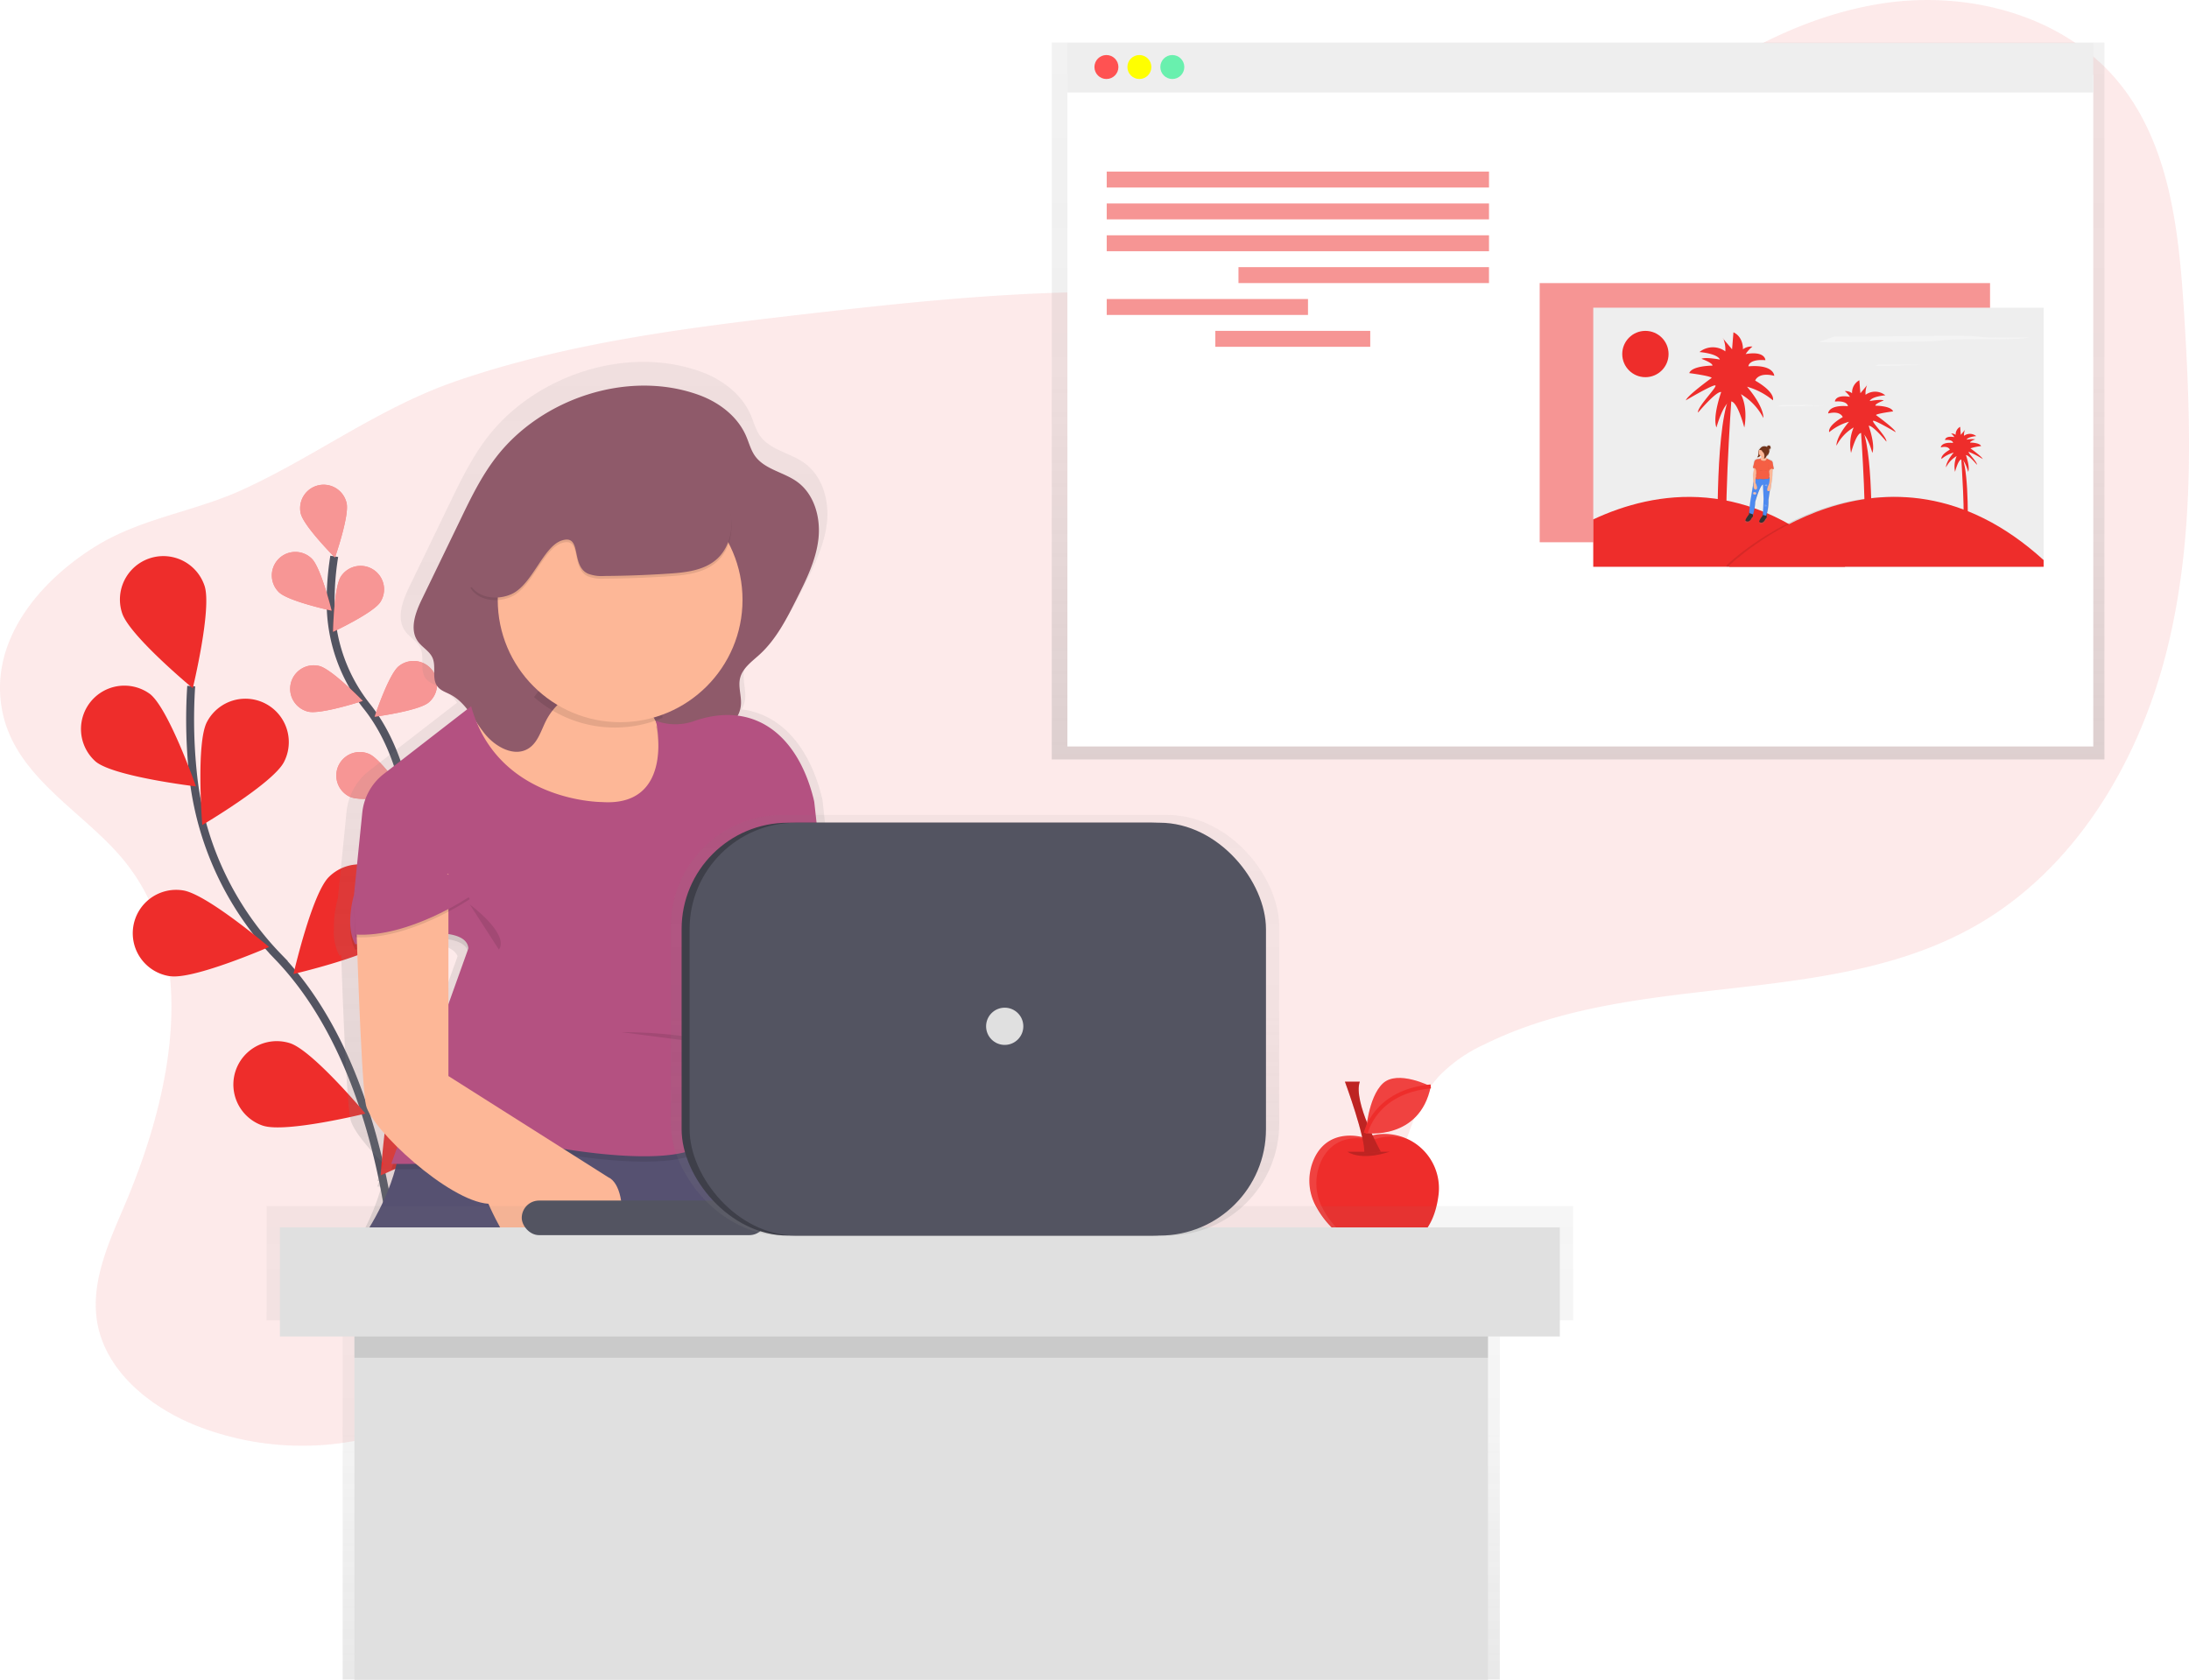 <svg xmlns="http://www.w3.org/2000/svg" xmlns:xlink="http://www.w3.org/1999/xlink" width="552.275" height="423.854" viewBox="0 0 552.275 423.854">
  <defs>
    <linearGradient id="linear-gradient" x1="0.5" y1="1" x2="0.5" gradientUnits="objectBoundingBox">
      <stop offset="0" stop-color="gray" stop-opacity="0.251"/>
      <stop offset="0.54" stop-color="gray" stop-opacity="0.122"/>
      <stop offset="1" stop-color="gray" stop-opacity="0.102"/>
    </linearGradient>
    <linearGradient id="linear-gradient-2" x1="0.503" y1="1" x2="0.503" y2="-0.002" xlink:href="#linear-gradient"/>
    <linearGradient id="linear-gradient-3" x1="0.927" y1="1" x2="0.927" y2="0" xlink:href="#linear-gradient"/>
  </defs>
  <g id="askleo-virtual-office" transform="translate(0.005 -0.008)">
    <path id="Path_10446" data-name="Path 10446" d="M106.793,264.867c18.751,23.843,11.466,58.668-.447,86.566-3.992,9.341-8.5,19.219-6.838,29.234,2.057,12.245,12.986,21.2,24.463,25.947a72.812,72.812,0,0,0,65.18-5.37c16.611-10.336,28.508-27.141,45.4-37,28.277-16.505,64.264-10.272,94.966,1.1,21.723,8.042,45.471,18.5,67.052,10.1,15.185-5.917,25.684-20.313,31.406-35.577,2.761-7.364,4.765-15.343,10.041-21.187a37.7,37.7,0,0,1,11.419-8.016c38.276-18.977,86.613-8.815,123.79-29.86,25.105-14.2,41.179-41.027,48.3-68.988s6.312-57.279,4.481-86.072c-1.283-20.466-3.587-42.31-16.663-58.105-13.833-16.705-37.571-22.922-59.026-19.745s-40.906,14.5-58.016,27.824c-21.381,16.663-41.216,37.408-67.468,44.182-17.883,4.6-36.687,2.1-55.128,1.21-30.828-1.457-61.666,1.783-92.326,5.323-29.35,3.393-58.91,7.127-86.871,16.674-19.782,6.733-35.635,19-54.318,27.546-12.176,5.586-25.458,7.127-36.992,14.244C85,193.654,71.973,208.9,75.613,226.733,79.074,243.706,96.842,252.211,106.793,264.867Z" transform="translate(-75 -47.08)" fill="#ee2d2b" opacity="0.1"/>
    <path id="Path_10447" data-name="Path 10447" d="M218.048,525.119s-1.736-51.42-29.555-80.475a77.943,77.943,0,0,1-21.376-44.435,131.1,131.1,0,0,1-.652-23.969" transform="translate(-118.23 -203.104)" fill="none" stroke="#535461" stroke-miterlimit="10" stroke-width="2"/>
    <path id="Path_10448" data-name="Path 10448" d="M133.076,328.275c1.9,5.744,17.82,18.935,17.82,18.935s4.876-20.1,2.972-25.836a10.953,10.953,0,0,0-20.792,6.9Z" transform="translate(-102.266 -173.537)" fill="#ee2d2b"/>
    <path id="Path_10449" data-name="Path 10449" d="M117.61,395.236c4.734,3.787,25.247,6.217,25.247,6.217s-6.838-19.519-11.572-23.3a10.951,10.951,0,0,0-13.676,17.084Z" transform="translate(-93.418 -203.002)" fill="#ee2d2b"/>
    <path id="Path_10450" data-name="Path 10450" d="M148.221,495.782c5.986.884,24.937-7.364,24.937-7.364s-15.748-13.4-21.734-14.286a10.953,10.953,0,1,0-3.2,21.67Z" transform="translate(-105.277 -249.45)" fill="#ee2d2b"/>
    <path id="Path_10451" data-name="Path 10451" d="M194.358,567.887c5.749,1.883,25.826-3.061,25.826-3.061s-13.26-15.869-19.009-17.752a10.954,10.954,0,0,0-6.838,20.813Z" transform="translate(-127.997 -283.822)" fill="#ee2d2b"/>
    <path id="Path_10452" data-name="Path 10452" d="M192.182,398.293c-2.793,5.365-20.6,15.874-20.6,15.874s-1.62-20.613,1.173-25.983a10.951,10.951,0,1,1,19.43,10.109Z" transform="translate(-120.561 -205.97)" fill="#ee2d2b"/>
    <path id="Path_10453" data-name="Path 10453" d="M240.186,480.44c-4.271,4.287-24.406,8.979-24.406,8.979s4.623-20.156,8.889-24.442a10.951,10.951,0,0,1,15.516,15.459Z" transform="translate(-141.735 -243.639)" fill="#ee2d2b"/>
    <path id="Path_10454" data-name="Path 10454" d="M280.168,570.451c-3.482,4.944-22.538,12.976-22.538,12.976s1.147-20.645,4.634-25.594a10.951,10.951,0,1,1,17.883,12.623Z" transform="translate(-161.572 -286.843)" fill="#ee2d2b"/>
    <path id="Path_10455" data-name="Path 10455" d="M717,592.052s-8.353-2.83-12.371,4.529A13.423,13.423,0,0,0,704.8,609.5c2.63,4.771,8.079,10.967,18.409,10.414,8.742-.468,11.624-7.138,12.424-13.344a13.707,13.707,0,0,0-18.2-14.675Z" transform="translate(-372.712 -304.952)" fill="#ee2d2b"/>
    <path id="Path_10456" data-name="Path 10456" d="M706.581,609.959a13.423,13.423,0,0,1-.179-12.923c4.018-7.364,12.371-4.529,12.371-4.529l.426-.153a13.586,13.586,0,0,1,9.815.221,13.591,13.591,0,0,0-11.572-1.1l-.426.153s-8.353-2.83-12.371,4.529a13.423,13.423,0,0,0,.179,12.923,19.97,19.97,0,0,0,9.468,8.942A20.7,20.7,0,0,1,706.581,609.959Z" transform="translate(-372.722 -304.744)" fill="#fff" opacity="0.1"/>
    <path id="Path_10457" data-name="Path 10457" d="M721.36,599.64s3.1,2.435,10.614,0" transform="translate(-381.389 -309)" opacity="0.2"/>
    <path id="Path_10458" data-name="Path 10458" d="M720.1,566s5.307,14.375,4.865,18.136l4.208-.442s-7.08-12.624-5.307-17.694Z" transform="translate(-380.792 -293.054)" fill="#ee2d2b"/>
    <path id="Path_10459" data-name="Path 10459" d="M720.1,566s5.307,14.375,4.865,18.136l4.208-.442s-7.08-12.624-5.307-17.694Z" transform="translate(-380.792 -293.054)" opacity="0.2"/>
    <path id="Path_10460" data-name="Path 10460" d="M746.5,566.353s-8.353-4.271-12.1-.742-4.313,12.55-4.313,12.55S743.718,580.033,746.5,566.353Z" transform="translate(-385.527 -292.207)" fill="#ee2d2b"/>
    <path id="Path_10461" data-name="Path 10461" d="M746.5,566.353s-8.353-4.271-12.1-.742-4.313,12.55-4.313,12.55S743.718,580.033,746.5,566.353Z" transform="translate(-385.527 -292.207)" fill="#fff" opacity="0.1"/>
    <path id="Path_10462" data-name="Path 10462" d="M730.1,580.088s2.193-10.472,16.405-11.808" transform="translate(-385.532 -294.134)" fill="none" stroke="#ee2d2b" stroke-miterlimit="10" stroke-width="1"/>
    <path id="Path_10463" data-name="Path 10463" d="M254.652,396.889s1.7-27.8-11.8-44.887a42.2,42.2,0,0,1-9.242-25.047A71.008,71.008,0,0,1,234.5,314" transform="translate(-150.178 -173.601)" fill="none" stroke="#535461" stroke-miterlimit="10" stroke-width="2"/>
    <path id="Path_10464" data-name="Path 10464" d="M219.116,286.892c.731,3.193,8.631,11.125,8.631,11.125s3.682-10.583,2.93-13.77a5.933,5.933,0,0,0-11.572,2.63Z" transform="translate(-143.241 -157.308)" fill="#ee2d2b"/>
    <path id="Path_10465" data-name="Path 10465" d="M207.18,322.049c2.351,2.283,13.292,4.65,13.292,4.65s-2.677-10.872-5.028-13.15a5.929,5.929,0,0,0-8.263,8.505Z" transform="translate(-136.806 -172.593)" fill="#ee2d2b"/>
    <path id="Path_10466" data-name="Path 10466" d="M218.685,377.957c3.156.784,13.818-2.7,13.818-2.7s-7.8-8.032-10.977-8.815a5.929,5.929,0,0,0-2.84,11.514Z" transform="translate(-140.974 -198.378)" fill="#ee2d2b"/>
    <path id="Path_10467" data-name="Path 10467" d="M239.859,419.209c3,1.31,14.075-.326,14.075-.326s-6.312-9.236-9.331-10.52a5.927,5.927,0,1,0-4.734,10.868Z" transform="translate(-151.465 -218.096)" fill="#ee2d2b"/>
    <path id="Path_10468" data-name="Path 10468" d="M246.669,327.7c-1.778,2.751-11.919,7.5-11.919,7.5s.184-11.193,1.967-13.944a5.929,5.929,0,1,1,9.952,6.449Z" transform="translate(-150.727 -175.756)" fill="#ee2d2b"/>
    <path id="Path_10469" data-name="Path 10469" d="M268.288,374.681c-2.519,2.1-13.618,3.587-13.618,3.587s3.524-10.625,6.049-12.718a5.93,5.93,0,1,1,7.569,9.131Z" transform="translate(-160.169 -197.39)" fill="#ee2d2b"/>
    <path id="Path_10470" data-name="Path 10470" d="M285.083,425.25c-2.13,2.488-12.813,5.838-12.813,5.838s1.678-11.046,3.813-13.555a5.931,5.931,0,1,1,9,7.721Z" transform="translate(-168.512 -221.697)" fill="#ee2d2b"/>
    <path id="Path_10471" data-name="Path 10471" d="M219.116,286.892c.731,3.193,8.631,11.125,8.631,11.125s3.682-10.583,2.93-13.77a5.933,5.933,0,0,0-11.572,2.63Z" transform="translate(-143.241 -157.308)" fill="#fff" opacity="0.5"/>
    <path id="Path_10472" data-name="Path 10472" d="M207.18,322.049c2.351,2.283,13.292,4.65,13.292,4.65s-2.677-10.872-5.028-13.15a5.929,5.929,0,0,0-8.263,8.505Z" transform="translate(-136.806 -172.593)" fill="#fff" opacity="0.5"/>
    <path id="Path_10473" data-name="Path 10473" d="M218.685,377.957c3.156.784,13.818-2.7,13.818-2.7s-7.8-8.032-10.977-8.815a5.929,5.929,0,0,0-2.84,11.514Z" transform="translate(-140.974 -198.378)" fill="#fff" opacity="0.5"/>
    <path id="Path_10474" data-name="Path 10474" d="M239.859,419.209c3,1.31,14.075-.326,14.075-.326s-6.312-9.236-9.331-10.52a5.927,5.927,0,1,0-4.734,10.868Z" transform="translate(-151.465 -218.096)" fill="#fff" opacity="0.5"/>
    <path id="Path_10475" data-name="Path 10475" d="M246.669,327.7c-1.778,2.751-11.919,7.5-11.919,7.5s.184-11.193,1.967-13.944a5.929,5.929,0,1,1,9.952,6.449Z" transform="translate(-150.727 -175.756)" fill="#fff" opacity="0.5"/>
    <path id="Path_10476" data-name="Path 10476" d="M268.288,374.681c-2.519,2.1-13.618,3.587-13.618,3.587s3.524-10.625,6.049-12.718a5.93,5.93,0,1,1,7.569,9.131Z" transform="translate(-160.169 -197.39)" fill="#fff" opacity="0.5"/>
    <path id="Path_10477" data-name="Path 10477" d="M285.083,425.25c-2.13,2.488-12.813,5.838-12.813,5.838s1.678-11.046,3.813-13.555a5.931,5.931,0,1,1,9,7.721Z" transform="translate(-168.512 -221.697)" fill="#fff" opacity="0.5"/>
    <path id="Path_10478" data-name="Path 10478" d="M504.5,20.39V201.307H770.079V20.39Z" transform="translate(-239.145 -9.661)" fill="url(#linear-gradient)"/>
    <rect id="Rectangle_950" data-name="Rectangle 950" width="258.825" height="169.435" transform="translate(269.295 18.934)" fill="#fff"/>
    <rect id="Rectangle_951" data-name="Rectangle 951" width="258.825" height="12.466" transform="translate(269.295 10.876)" fill="#eee"/>
    <circle id="Ellipse_252" data-name="Ellipse 252" cx="3.024" cy="3.024" r="3.024" transform="translate(276.117 13.895)" fill="#ff5252"/>
    <circle id="Ellipse_253" data-name="Ellipse 253" cx="3.024" cy="3.024" r="3.024" transform="translate(284.433 13.895)" fill="#ff0"/>
    <circle id="Ellipse_254" data-name="Ellipse 254" cx="3.024" cy="3.024" r="3.024" transform="translate(292.743 13.895)" fill="#69f0ae"/>
    <rect id="Rectangle_952" data-name="Rectangle 952" width="96.449" height="4.019" transform="translate(279.215 43.308)" fill="#ee2d2b" opacity="0.5"/>
    <rect id="Rectangle_953" data-name="Rectangle 953" width="96.449" height="4.019" transform="translate(279.215 51.345)" fill="#ee2d2b" opacity="0.5"/>
    <rect id="Rectangle_954" data-name="Rectangle 954" width="96.449" height="4.019" transform="translate(279.215 59.382)" fill="#ee2d2b" opacity="0.5"/>
    <rect id="Rectangle_955" data-name="Rectangle 955" width="63.202" height="4.019" transform="translate(312.457 67.419)" fill="#ee2d2b" opacity="0.5"/>
    <rect id="Rectangle_956" data-name="Rectangle 956" width="50.784" height="4.019" transform="translate(279.215 75.461)" fill="#ee2d2b" opacity="0.5"/>
    <rect id="Rectangle_957" data-name="Rectangle 957" width="39.091" height="4.019" transform="translate(306.613 83.498)" fill="#ee2d2b" opacity="0.5"/>
    <rect id="Rectangle_958" data-name="Rectangle 958" width="113.623" height="65.395" transform="translate(388.451 71.443)" fill="#ee2d2b" opacity="0.5"/>
    <rect id="Rectangle_959" data-name="Rectangle 959" width="113.623" height="65.395" transform="translate(401.969 77.649)" fill="#eee"/>
    <path id="Path_10479" data-name="Path 10479" d="M902.8,303.106H839.23V291.145C854.762,283.887,878.658,279.811,902.8,303.106Z" transform="translate(-437.261 -160.077)" fill="#ee2d2b"/>
    <g id="Group_696" data-name="Group 696" transform="translate(435.579 125.391)" opacity="0.1">
      <path id="Path_10480" data-name="Path 10480" d="M982.411,301.411V303.1H903.13v-.363S942.142,264.776,982.411,301.411Z" transform="translate(-903.13 -285.467)"/>
    </g>
    <path id="Path_10481" data-name="Path 10481" d="M983.8,301.411V303.1H904.52v-.363S943.532,264.776,983.8,301.411Z" transform="translate(-468.21 -160.076)" fill="#ee2d2b"/>
    <circle id="Ellipse_255" data-name="Ellipse 255" cx="5.844" cy="5.844" r="5.844" transform="translate(409.28 83.498)" fill="#ee2d2b"/>
    <path id="Path_10482" data-name="Path 10482" d="M953.418,208.353c-.668,0-1.415,0-1.92.042a2.335,2.335,0,0,0-.668.137l-3.44,1.236c2.777.068,5.675.047,8.516,0l15.958-.121c1.625,0,3.34-.026,4.7-.126.91-.063,1.578-.163,2.414-.237,3.019-.268,7.427-.216,11.361-.205s8.684-.089,10.067-.484h-8.442c-.91,0-1.867,0-2.672-.047-.942-.053-1.515-.158-2.341-.231-1.368-.116-3.251-.132-5.007-.137C972.327,208.175,962.822,208.406,953.418,208.353Z" transform="translate(-488.531 -123.44)" fill="#f4f4f4"/>
    <path id="Path_10483" data-name="Path 10483" d="M975.684,221.97h-.416a.527.527,0,0,0-.142.032l-.747.268h1.846l3.456-.026c.352,0,.721,0,1.015-.026l.526-.053c.652-.058,1.609-.047,2.462-.042a13.415,13.415,0,0,0,2.183-.105h-2.409c-.174,0-.326-.037-.526-.047-.295,0-.7-.026-1.083-.032C979.777,221.928,977.72,221.97,975.684,221.97Z" transform="translate(-501.325 -129.961)" fill="#f4f4f4"/>
    <path id="Path_10484" data-name="Path 10484" d="M929.144,241.411h-.416a.527.527,0,0,0-.142.032l-.747.268h1.846l3.456-.026c.352,0,.721,0,1.015-.026l.526-.053c.652-.058,1.609-.047,2.462-.042a13.413,13.413,0,0,0,2.183-.105h-2.409c-.174,0-.326-.037-.526-.047-.295,0-.7-.026-1.084-.032C933.242,241.374,931.18,241.422,929.144,241.411Z" transform="translate(-479.264 -139.178)" fill="#f4f4f4"/>
    <path id="Path_10485" data-name="Path 10485" d="M901.644,277.437H898.92s-.857-30.044,2.746-39.317h.689S899.93,272.119,901.644,277.437Z" transform="translate(-465.513 -137.633)" fill="#ee2d2b"/>
    <path id="Path_10486" data-name="Path 10486" d="M892.551,221.59s-2.23,6.18-1.2,8.942c0,0,1.546-5.665,3.351-6.522s3.682,6.522,3.682,6.522,1.052-4.634-.857-8.416a14.928,14.928,0,0,1,5.665,6.007s.342-2.577-4.118-7.89a17.761,17.761,0,0,1,6.522,3.435s.857-1.888-4.466-4.981c0,0,.689-2.23,4.807-1.2,0,0,0-2.919-6.522-2.4,0,0,0-1.888,4.292-1.546,0,0,0-2.4-4.981-1.546a8.017,8.017,0,0,1,1.715-1.888,3.451,3.451,0,0,0-2.4.689s.174-3.093-2.4-4.292l-.342,4.292s-2.888-3.4-2.23-2.746a7.53,7.53,0,0,1,.526,3.261,5.347,5.347,0,0,0-6.522.174s4.466.342,5.149,1.888c0,0-3.776-.689-4.634-.174,0,0,2.919,1.052,2.746,1.715,0,0-5.149,0-5.838,1.888,0,0,5.323.689,5.665,1.2,0,0-6.18,4.466-6.522,5.665,0,0,6.354-3.777,7.364-3.777s-4.634,5.5-4.292,6.869C886.717,226.75,891.351,221.243,892.551,221.59Z" transform="translate(-458.308 -122.644)" fill="#ee2d2b"/>
    <path id="Path_10487" data-name="Path 10487" d="M968.136,283.669h2.1s.657-22.954-2.1-30.039h-.526S969.446,279.6,968.136,283.669Z" transform="translate(-498.116 -144.985)" fill="#ee2d2b"/>
    <path id="Path_10488" data-name="Path 10488" d="M962.13,241.008s1.7,4.734.92,6.838c0,0-1.178-4.329-2.556-4.986s-2.819,4.986-2.819,4.986a10.932,10.932,0,0,1,.657-6.428A11.4,11.4,0,0,0,954,246.011s-.263-1.967,3.156-6.033a13.294,13.294,0,0,0-4.986,2.63s-.657-1.441,3.408-3.8c0,0-.526-1.7-3.682-.92,0,0,0-2.23,4.986-1.836,0,0,0-1.441-3.277-1.178,0,0,0-1.836,3.8-1.178a5.784,5.784,0,0,0-1.31-1.441,2.63,2.63,0,0,1,1.836.526,3.548,3.548,0,0,1,1.836-3.277l.263,3.277s2.2-2.6,1.7-2.1a5.755,5.755,0,0,0-.395,2.493,4.092,4.092,0,0,1,4.986.132s-3.408.263-3.934,1.441c0,0,2.888-.526,3.54-.132,0,0-2.23.789-2.1,1.31,0,0,3.934,0,4.46,1.441,0,0-4.066.526-4.329.92,0,0,4.734,3.408,4.986,4.329,0,0-4.855-2.888-5.639-2.888s3.54,4.208,3.277,5.26C966.591,244.943,963.051,240.745,962.13,241.008Z" transform="translate(-490.669 -133.547)" fill="#ee2d2b"/>
    <path id="Path_10489" data-name="Path 10489" d="M1016.056,285.444h1.3s.405-14.2-1.3-18.6h-.326S1016.866,282.925,1016.056,285.444Z" transform="translate(-520.926 -151.246)" fill="#ee2d2b"/>
    <path id="Path_10490" data-name="Path 10490" d="M1012.288,259s1.052,2.924.568,4.208c0,0-.731-2.682-1.578-3.088s-1.746,3.088-1.746,3.088a6.785,6.785,0,0,1,.405-3.982,7.063,7.063,0,0,0-2.682,2.846s-.163-1.22,1.951-3.734a8.243,8.243,0,0,0-3.088,1.625s-.405-.894,2.1-2.356c0,0-.326-1.052-2.272-.568,0,0,0-1.383,3.088-1.136,0,0,0-.894-2.03-.731,0,0,0-1.136,2.356-.731a3.574,3.574,0,0,0-.81-.894,1.636,1.636,0,0,1,1.136.326,2.2,2.2,0,0,1,1.136-2.03l.163,2.03s1.368-1.61,1.052-1.3a3.561,3.561,0,0,0-.242,1.541,2.53,2.53,0,0,1,3.087.079s-2.1.163-2.435.894a6.076,6.076,0,0,1,2.193-.079s-1.383.489-1.3.81c0,0,2.435,0,2.761.894a12.348,12.348,0,0,0-2.682.568s2.924,2.1,3.088,2.682a22.9,22.9,0,0,0-3.493-1.788c-.489,0,2.193,2.6,2.03,3.251C1015.076,261.434,1012.882,258.836,1012.288,259Z" transform="translate(-516.29 -144.136)" fill="#ee2d2b"/>
    <path id="Path_10491" data-name="Path 10491" d="M919.338,266.22h0l-.273-1.462a.794.794,0,0,0-.247-.573l-1.268-.621h0a1.436,1.436,0,0,1-.226-.379v-.032a.763.763,0,0,0,.147-.3.51.51,0,0,0,0-.084h0a.468.468,0,0,0,.526-.379v-.032a.468.468,0,0,1-.426.352,1.294,1.294,0,0,0,.573-1.052v-.053a.468.468,0,0,0,.216-.316v-.032a.468.468,0,0,1-.226.295,1.289,1.289,0,0,0-.079-.352h.031a.468.468,0,0,0,.468-.468V260.7a.468.468,0,0,1-.468.437h-.058a.768.768,0,0,0,.526-.626s0,0,0-.032a.468.468,0,0,1-.095.253.471.471,0,0,0-.931-.137l-.084-.047a.468.468,0,0,1,.426-.342h-.032a.468.468,0,0,0-.452.316,1.294,1.294,0,0,0-1.631.468c-.1.074-.226.179-.221.268a.9.9,0,0,0-.111.137,1.8,1.8,0,0,0-.147.973,1.052,1.052,0,0,1-.337.894.447.447,0,0,0,.347,0,1.321,1.321,0,0,0,.305-.179.678.678,0,0,0,.216-.205h0a1.05,1.05,0,0,0,.195.1c.026.221.032.473-.063.552h0v-.042a1.188,1.188,0,0,1-.826.237,1.052,1.052,0,0,0-.852.526l-.394,1.688h0v.026h0v.026h0a.126.126,0,0,0,.095.095l.121.031a2.574,2.574,0,0,1-.005.81,7.216,7.216,0,0,0-.142,1.241c.031.21.084,1.294.105,1.809q-.066.26-.105.526l-.589,3.529s-.437,2.825-.416,3.682l-.079.494s-1.194,1.5-.841,1.709.889.305,1.4-.494a1.288,1.288,0,0,1,.326-.494.484.484,0,0,0,.163-.41l-.037-.347h.1a12.189,12.189,0,0,0,.526-3.282s1.089-3.882,1.92-4.492h0l.079-.037.179,3.756-.179,4.145-.037.247s-1.194,1.5-.842,1.709.889.305,1.4-.494a1.288,1.288,0,0,1,.326-.494.484.484,0,0,0,.163-.41l-.053-.526a10.739,10.739,0,0,0,.526-3.871l.363-2.477a2.614,2.614,0,0,0,.316-1.457,13.44,13.44,0,0,0,.352-2.967l.074-1.168h.221l.026-.032h0V266.3h0Zm-1.02,2.372a2.467,2.467,0,0,0-.11-.242h-.032v-.089a1,1,0,0,0,.042-.121.457.457,0,0,0,.068-.253,2.387,2.387,0,0,1,.053.7Zm-.11-1-.074-.784v-.063l.1.994Zm-3.466.105a.273.273,0,0,0-.063.21h0a.888.888,0,0,0,.031.237l-.116.489V267.7a2.073,2.073,0,0,0,.195-.316.526.526,0,0,1-.021.316Z" transform="translate(-471.73 -148.097)" fill="url(#linear-gradient-2)"/>
    <path id="Path_10492" data-name="Path 10492" d="M918.288,262.708a1.724,1.724,0,0,0-.142.936.994.994,0,0,1-.326.863.431.431,0,0,0,.331,0,1.274,1.274,0,0,0,.295-.174.652.652,0,0,0,.205-.2.778.778,0,0,0,.047-.4,4.209,4.209,0,0,1,.063-.71c0-.147.163-.526,0-.621S918.362,262.592,918.288,262.708Z" transform="translate(-474.514 -149.134)" fill="#72351c"/>
    <path id="Path_10493" data-name="Path 10493" d="M913.233,292.429l-.11.721s-1.152,1.446-.81,1.646.857.295,1.352-.473a1.241,1.241,0,0,1,.316-.473h0a.468.468,0,0,0,.158-.395l-.111-1.115Z" transform="translate(-471.874 -163.334)" fill="#333"/>
    <path id="Path_10494" data-name="Path 10494" d="M919.823,292.979l-.11.721s-1.152,1.446-.81,1.646.857.295,1.352-.473a1.241,1.241,0,0,1,.316-.473h0a.468.468,0,0,0,.158-.395l-.11-1.115Z" transform="translate(-474.998 -163.595)" fill="#333"/>
    <path id="Path_10495" data-name="Path 10495" d="M915.769,276.166a2.725,2.725,0,0,0-.742,1.752l-.568,3.4A30,30,0,0,0,914.07,285l.957.326a11.748,11.748,0,0,0,.526-3.156s1.152-4.1,1.957-4.387l.168,3.619-.179,4.082.821.163a11.137,11.137,0,0,0,.568-3.966l.426-2.919a4.323,4.323,0,0,0-.189-2.909Z" transform="translate(-472.737 -155.517)" fill="#4d8af0"/>
    <g id="Group_697" data-name="Group 697" transform="translate(442.227 120.322)" opacity="0.1">
      <path id="Path_10496" data-name="Path 10496" d="M918.221,279.563V279.5c-.8.289-1.957,4.387-1.957,4.387a11.509,11.509,0,0,1-.495,3.124l.105.037a11.743,11.743,0,0,0,.526-3.156S917.422,280.152,918.221,279.563Z" transform="translate(-915.77 -277.57)"/>
      <path id="Path_10497" data-name="Path 10497" d="M922.89,275.83h-.11a4.329,4.329,0,0,1,.184,2.9l-.426,2.919a11.015,11.015,0,0,1-.557,3.945h.105a11.135,11.135,0,0,0,.568-3.966l.426-2.919A4.324,4.324,0,0,0,922.89,275.83Z" transform="translate(-918.714 -275.83)"/>
    </g>
    <path id="Path_10498" data-name="Path 10498" d="M915.9,271.243a.121.121,0,0,0,.095.121,1.894,1.894,0,0,1,.726.347c.4.316-.426-.631-.426-.631l-.279.063Z" transform="translate(-473.604 -153.256)" fill="#f55f44"/>
    <path id="Path_10499" data-name="Path 10499" d="M915.9,271.243a.121.121,0,0,0,.095.121,1.894,1.894,0,0,1,.726.347c.4.316-.426-.631-.426-.631l-.279.063Z" transform="translate(-473.604 -153.256)" opacity="0.1"/>
    <path id="Path_10500" data-name="Path 10500" d="M923.42,272.424a2.54,2.54,0,0,1,1.141-.452.105.105,0,0,0,.105-.105h0a.91.91,0,0,0-1.247.558Z" transform="translate(-477.169 -153.59)" fill="#f55f44"/>
    <path id="Path_10501" data-name="Path 10501" d="M924.667,271.836a.91.91,0,0,0-1.247.558,2.151,2.151,0,0,1,1.194-.452" transform="translate(-477.169 -153.576)" opacity="0.1"/>
    <circle id="Ellipse_256" data-name="Ellipse 256" cx="1.247" cy="1.247" r="1.247" transform="translate(443.895 112.611)" fill="#72351c"/>
    <path id="Path_10502" data-name="Path 10502" d="M919.347,264.6s.179.731,0,.884-.526.426-.263.642,1.22.579,1.536.4.679-.126.594-.489-.779-.289-.794-2.1Z" transform="translate(-475.069 -149.872)" fill="#fdb797"/>
    <path id="Path_10503" data-name="Path 10503" d="M916.13,271a4.559,4.559,0,0,1-.074,1.183,6.948,6.948,0,0,0-.137,1.194c.037.263.116,2,.116,2s-.137,1.525.6,1.383-.116-1.736-.116-1.736l.037-2.1a1.942,1.942,0,0,0,.379-.931C916.972,271.526,916.13,271,916.13,271Z" transform="translate(-473.614 -153.218)" opacity="0.1"/>
    <path id="Path_10504" data-name="Path 10504" d="M916.1,271a4.557,4.557,0,0,1-.074,1.183,6.936,6.936,0,0,0-.137,1.194c.037.263.116,2,.116,2s-.137,1.525.6,1.383-.116-1.736-.116-1.736l.037-2.1a1.942,1.942,0,0,0,.379-.931C916.947,271.526,916.1,271,916.1,271Z" transform="translate(-473.6 -153.218)" fill="#fdb797"/>
    <path id="Path_10505" data-name="Path 10505" d="M924.05,271.19l-.1,1.625a12.969,12.969,0,0,1-.342,2.856s.074,1.578-.668,1.578.126-1.752.126-1.752a7.172,7.172,0,0,0,.195-2.346l-.195-1.951Z" transform="translate(-476.799 -153.308)" opacity="0.1"/>
    <path id="Path_10506" data-name="Path 10506" d="M924.07,271.19l-.1,1.625a12.965,12.965,0,0,1-.342,2.856s.074,1.578-.668,1.578.126-1.752.126-1.752a7.172,7.172,0,0,0,.195-2.346l-.195-1.951Z" transform="translate(-476.809 -153.308)" fill="#fdb797"/>
    <path id="Path_10507" data-name="Path 10507" d="M918.423,267.621s.6.279.931-.526l1.226.6a.763.763,0,0,1,.237.552l.263,1.41a.9.9,0,0,0-1.173.526l.074.794h0a.852.852,0,0,1-.037.594.131.131,0,0,0,0,.105.389.389,0,0,1-.352.526,7.425,7.425,0,0,0-.984.074c-.263.074-1.052-.153-1.32,0s-.82-.116-.82-.116l.153-.642s-.1-.316,0-.426a2.742,2.742,0,0,0-.063-1.373s-.452-.426-.715-.352l.379-1.625a.989.989,0,0,1,.821-.526,1.147,1.147,0,0,0,.794-.226S917.539,267.521,918.423,267.621Z" transform="translate(-473.576 -151.318)" opacity="0.1"/>
    <path id="Path_10508" data-name="Path 10508" d="M918.5,267.538c.163.042.6.095.868-.568l1.226.6a.763.763,0,0,1,.237.552l.263,1.41a.9.9,0,0,0-1.173.526l.074.794.047.158a.447.447,0,0,1-.063.4.142.142,0,0,0,0,.147.389.389,0,0,1-.352.526,7.428,7.428,0,0,0-.984.074c-.263.074-1.052-.153-1.32,0s-.82-.116-.82-.116l.153-.642s-.1-.316,0-.426a2.74,2.74,0,0,0-.063-1.373s-.452-.426-.715-.352l.379-1.625a.989.989,0,0,1,.82-.526,1.147,1.147,0,0,0,.794-.226s-.294.526.484.657Z" transform="translate(-473.595 -151.261)" opacity="0.1"/>
    <path id="Path_10509" data-name="Path 10509" d="M918.486,267.583c.163.042.6.095.868-.568l1.226.6a.763.763,0,0,1,.237.552l.263,1.41a.9.9,0,0,0-1.173.526l.074.794h0a.852.852,0,0,1-.037.594.131.131,0,0,0,0,.105.389.389,0,0,1-.352.526,7.43,7.43,0,0,0-.984.074c-.263.074-1.052-.153-1.32,0s-.82-.116-.82-.116l.153-.642s-.1-.316,0-.426a2.742,2.742,0,0,0-.063-1.373s-.452-.426-.715-.352l.379-1.625a.989.989,0,0,1,.821-.526,1.146,1.146,0,0,0,.794-.226s-.295.526.484.657Z" transform="translate(-473.576 -151.28)" fill="#f55f44"/>
    <path id="Path_10510" data-name="Path 10510" d="M920.8,264.05l-1.052.668a3.469,3.469,0,0,1,.063.347,1.053,1.053,0,0,0,.384.074,1.078,1.078,0,0,0,.694-.316A4.165,4.165,0,0,1,920.8,264.05Z" transform="translate(-475.429 -149.924)" opacity="0.1"/>
    <circle id="Ellipse_257" data-name="Ellipse 257" cx="1.031" cy="1.031" r="1.031" transform="translate(443.695 113.09)" fill="#fdb797"/>
    <circle id="Ellipse_258" data-name="Ellipse 258" cx="0.452" cy="0.452" r="0.452" transform="translate(445.799 112.422)" fill="#72351c"/>
    <path id="Path_10511" data-name="Path 10511" d="M923.172,262.2a.452.452,0,0,1-.452-.421v.032a.452.452,0,1,0,.9,0s0,0,0-.032A.452.452,0,0,1,923.172,262.2Z" transform="translate(-476.837 -148.848)" fill="#72351c"/>
    <path id="Path_10512" data-name="Path 10512" d="M922.751,262.994a.452.452,0,0,1-.368-.494v.032a.454.454,0,1,0,.894.163v-.032A.452.452,0,0,1,922.751,262.994Z" transform="translate(-476.674 -149.189)" fill="#72351c"/>
    <path id="Path_10513" data-name="Path 10513" d="M922.081,265.054a.452.452,0,0,1-.368-.494v.032a.454.454,0,1,0,.894.163v-.032A.452.452,0,0,1,922.081,265.054Z" transform="translate(-476.356 -150.166)" fill="#72351c"/>
    <path id="Path_10514" data-name="Path 10514" d="M923.172,261.751a.452.452,0,0,1-.452-.421v.032a.452.452,0,1,0,.9,0s0,0,0-.032A.452.452,0,0,1,923.172,261.751Z" transform="translate(-476.837 -148.635)" fill="#72351c"/>
    <path id="Path_10515" data-name="Path 10515" d="M922.328,261.257a.452.452,0,0,1,.426-.447h-.031a.452.452,0,0,0,0,.9h.032a.452.452,0,0,1-.426-.458Z" transform="translate(-476.624 -148.388)" fill="#72351c"/>
    <path id="Path_10516" data-name="Path 10516" d="M923.232,269.79a1.632,1.632,0,0,1,0,.679s-.063.594.037.694" transform="translate(-477.071 -152.645)" opacity="0.1"/>
    <path id="Path_10517" data-name="Path 10517" d="M917.412,270a1.63,1.63,0,0,1,0,.678s-.063.594.037.694" transform="translate(-474.312 -152.744)" opacity="0.1"/>
    <path id="Path_10518" data-name="Path 10518" d="M917.38,274.646a.452.452,0,0,0,.3,0,.631.631,0,0,1,.363,0" transform="translate(-474.306 -154.934)" opacity="0.1"/>
    <path id="Path_10519" data-name="Path 10519" d="M917.67,272.853a2.631,2.631,0,0,0,1.052-.163s1.283.316,1.652.089" transform="translate(-474.443 -154.019)" opacity="0.1"/>
    <rect id="Rectangle_960" data-name="Rectangle 960" width="0.794" height="0.489" rx="0.245" transform="translate(442.296 124.246)" fill="#fdb797"/>
    <path id="Path_10520" data-name="Path 10520" d="M915.9,283.53h.426l.368.058h-.131Z" transform="translate(-473.604 -159.158)" fill="#f0e4e4"/>
    <path id="Path_10521" data-name="Path 10521" d="M921.33,279.65h.426l.368.037h-.132Z" transform="translate(-476.178 -157.319)" fill="#f0e4e4"/>
    <path id="Path_10522" data-name="Path 10522" d="M921.33,279.82h.426l.368.037h-.132Z" transform="translate(-476.178 -157.399)" fill="#f0e4e4"/>
    <path id="Path_10523" data-name="Path 10523" d="M921.33,280h.426l.368.037h-.132Z" transform="translate(-476.178 -157.485)" fill="#f0e4e4"/>
    <path id="Path_10524" data-name="Path 10524" d="M921.33,280.15h.426l.368.037h-.132Z" transform="translate(-476.178 -157.556)" fill="#f0e4e4"/>
    <path id="Path_10525" data-name="Path 10525" d="M915.9,284.19h.426l.368.042h-.131Z" transform="translate(-473.604 -159.471)" fill="#f0e4e4"/>
    <path id="Path_10526" data-name="Path 10526" d="M915.9,284.11h.426l.368.042h-.131Z" transform="translate(-473.604 -159.433)" fill="#f0e4e4"/>
    <path id="Path_10527" data-name="Path 10527" d="M915.9,284h.426l.368.042h-.131Z" transform="translate(-473.604 -159.381)" fill="#f0e4e4"/>
    <path id="Path_10528" data-name="Path 10528" d="M915.9,283.94h.426l.368.042h-.131Z" transform="translate(-473.604 -159.352)" fill="#f0e4e4"/>
    <path id="Path_10529" data-name="Path 10529" d="M915.9,283.42h.426l.368.058h-.131Z" transform="translate(-473.604 -159.106)" fill="#f0e4e4"/>
    <path id="Path_10530" data-name="Path 10530" d="M915.9,283.28h.426l.368.058h-.131Z" transform="translate(-473.604 -159.039)" fill="#f0e4e4"/>
    <path id="Path_10531" data-name="Path 10531" d="M920.837,262.35a2.5,2.5,0,0,0,.142,1.136,1.357,1.357,0,0,1-.063,1.084.358.358,0,0,0,.321-.079,1.248,1.248,0,0,0,.231-.274.731.731,0,0,0,.142-.284,1.13,1.13,0,0,0-.074-.479,6.205,6.205,0,0,1-.152-.852c0-.174,0-.678-.195-.726S920.874,262.2,920.837,262.35Z" transform="translate(-475.938 -148.892)" opacity="0.1"/>
    <path id="Path_10532" data-name="Path 10532" d="M920.887,262.339a2.5,2.5,0,0,0,.142,1.136,1.357,1.357,0,0,1-.058,1.094.358.358,0,0,0,.321-.079,1.246,1.246,0,0,0,.232-.273.731.731,0,0,0,.142-.284,1.131,1.131,0,0,0-.074-.479,6.194,6.194,0,0,1-.153-.852c0-.174,0-.679-.195-.726S920.94,262.192,920.887,262.339Z" transform="translate(-475.962 -148.891)" fill="#72351c"/>
    <path id="Path_10533" data-name="Path 10533" d="M919.506,262.421c.084.089.105.226.179.331a.647.647,0,0,0,.526.205.29.29,0,0,1,.147.032c.079.053.084.168.137.247a.289.289,0,0,0,.431,0,.705.705,0,0,0,.126-.431,2.814,2.814,0,0,0,0-.526.837.837,0,0,0-.231-.558.968.968,0,0,0-.405-.174,1.2,1.2,0,0,0-.626-.047,1.124,1.124,0,0,0-.284.142l-.368.247c-.137.095-.389.284-.142.389C919.175,262.316,919.375,262.279,919.506,262.421Z" transform="translate(-475.023 -148.705)" opacity="0.1"/>
    <path id="Path_10534" data-name="Path 10534" d="M919.589,262.382c.084.089.105.226.179.331a.647.647,0,0,0,.526.205.289.289,0,0,1,.147.032c.079.053.084.168.137.247a.289.289,0,0,0,.431,0,.7.7,0,0,0,.163-.452,2.82,2.82,0,0,0,0-.526.836.836,0,0,0-.231-.558.968.968,0,0,0-.405-.174,1.2,1.2,0,0,0-.626-.047,1.124,1.124,0,0,0-.284.142l-.368.247c-.137.095-.389.284-.142.389A.885.885,0,0,1,919.589,262.382Z" transform="translate(-475.079 -148.677)" fill="#72351c"/>
    <path id="Path_10535" data-name="Path 10535" d="M921.38,279.65h.426l.368.037h-.131Z" transform="translate(-476.202 -157.319)" fill="#f0e4e4"/>
    <path id="Path_10536" data-name="Path 10536" d="M921.38,279.82h.426l.368.037h-.131Z" transform="translate(-476.202 -157.399)" fill="#f0e4e4"/>
    <path id="Path_10537" data-name="Path 10537" d="M921.38,280h.426l.368.037h-.131Z" transform="translate(-476.202 -157.485)" fill="#f0e4e4"/>
    <path id="Path_10538" data-name="Path 10538" d="M921.38,280.15h.426l.368.037h-.131Z" transform="translate(-476.202 -157.556)" fill="#f0e4e4"/>
    <path id="Path_10539" data-name="Path 10539" d="M921,289.38h.426l.368.037h-.131Z" transform="translate(-476.022 -161.931)" fill="#f0e4e4"/>
    <path id="Path_10540" data-name="Path 10540" d="M921,289.54h.426l.368.037h-.131Z" transform="translate(-476.022 -162.007)" fill="#f0e4e4"/>
    <path id="Path_10541" data-name="Path 10541" d="M921,289.71h.426l.368.037h-.131Z" transform="translate(-476.022 -162.087)" fill="#f0e4e4"/>
    <path id="Path_10542" data-name="Path 10542" d="M921,289.88h.426l.368.037h-.131Z" transform="translate(-476.022 -162.168)" fill="#f0e4e4"/>
    <path id="Path_10543" data-name="Path 10543" d="M429.677,720.519H387.84V696.95h41.837Zm-40.069-1.767H427.9V698.717H389.607Z" transform="translate(-223.294 -355.126)" fill="#ee2d2b" opacity="0.2"/>
    <path id="Path_10544" data-name="Path 10544" d="M283.455,459.43a9.793,9.793,0,0,0,8.268,1.21,12.824,12.824,0,0,0,2.151-.952c26.825.568,51.667.305,52.63-2.583,1.578-4.786-8.416-28.361-13.46-39.754a12.771,12.771,0,0,0,3.682-3.845c7.006,8.011,20.04,18.346,27.788,18.862,0,0,11.309,26.862,24.032,22.617s14.138-26.862,7.774-29.686l-42.41-26.862V353.865a16.7,16.7,0,0,0,1.773-8.258c0-.526.026-1.052,0-1.578l-1.415-12.724s-.074-.421-.268-1.183c-3.156-12.261-10.188-20.513-20.1-21.739a7.243,7.243,0,0,0,.863-2.856c.205-2.377-.784-4.8-.226-7.122.652-2.7,3.156-4.45,5.213-6.312,4.392-4.018,7.159-9.468,9.831-14.785,2.546-5.065,5.128-10.262,5.786-15.89s-1.052-11.877-5.654-15.19c-3.577-2.583-8.61-3.261-11.182-6.838-1.152-1.61-1.631-3.592-2.425-5.4-2.288-5.212-7.222-8.91-12.576-10.84-18.788-6.764-41.837,1-53.824,16.6-3.913,5.091-6.738,10.919-9.531,16.7l-10.1,20.876c-1.741,3.592-3.424,8.079-1.1,11.324,1.136,1.578,3.082,2.556,3.871,4.339,1.052,2.367-.263,5.465,1.283,7.548.852,1.152,2.33,1.61,3.6,2.283a14.087,14.087,0,0,1,4.35,3.855L239.9,323.858a14.933,14.933,0,0,0-5.712,10.314l-2.193,21.86a26.594,26.594,0,0,0-.989,7.632,13.006,13.006,0,0,0,1.341,6.838l.484-.116c.526,15.332,1.441,37.392,2.346,41.468.526,2.419,3.845,6.685,8.316,11.082l-1.578,4.471h.526l-.526,1.4h1.052c-4.46,16.116-16.595,28.261-16.595,28.261S254.431,458.6,283.455,459.43Zm-26.373-74.469V367.778c2.588.4,4.5,1.294,5.107,2.924Zm7.49-74.784.084.126h-.032Z" transform="translate(-146.755 -129.372)" fill="url(#linear-gradient-3)"/>
    <path id="Path_10545" data-name="Path 10545" d="M420.31,460.786s1.341,47.665,2.688,53.708,20.818,24.19,30.88,24.863c0,0,10.741,25.51,22.828,21.481s13.428-25.51,7.364-28.2l-40.253-25.51V456.11Z" transform="translate(-238.686 -240.964)" fill="#fdb797"/>
    <path id="Path_10546" data-name="Path 10546" d="M333.285,576.09s17.457,37.6,15.443,43.657-114.138,0-114.138,0,20.813-20.813,16.784-43.657Z" transform="translate(-150.651 -297.836)" fill="#565171"/>
    <path id="Path_10547" data-name="Path 10547" d="M348.336,360.584s-2.688,26.183,2.015,32.227-18.8,9.394-20.792,9.394-23.5-7.364-27.525-9.4-7.364-16.784-7.364-16.784,20.14,4.029,26.183-19.461Z" transform="translate(-179.13 -193.775)" fill="#fdb797"/>
    <path id="Path_10548" data-name="Path 10548" d="M345.3,234.418c5.086,1.83,9.773,5.344,11.945,10.293.757,1.72,1.21,3.6,2.3,5.134,2.441,3.408,7.222,4.05,10.62,6.506,4.36,3.156,5.975,9.084,5.37,14.428s-3.061,10.283-5.475,15.09c-2.54,5.055-5.165,10.225-9.336,14.044-1.946,1.783-4.334,3.44-4.955,6.007-.526,2.2.41,4.5.21,6.764-.484,5.581-7.153,8.179-12.724,8.8-2.42.268-5.191.284-6.9-1.457a12,12,0,0,1-1.867-3.23,15.48,15.48,0,0,0-27.609-.284c-1.3,2.514-2.067,5.56-4.445,7.1-3.64,2.351-8.505-.41-11.182-3.808s-4.629-7.669-8.453-9.7c-1.2-.642-2.63-1.052-3.414-2.167-1.467-1.978-.221-4.918-1.215-7.169-.752-1.694-2.6-2.63-3.682-4.124-2.209-3.082-.61-7.364,1.052-10.756l9.594-19.829c2.63-5.491,5.339-11.046,9.052-15.864C305.561,235.365,327.452,227.99,345.3,234.418Z" transform="translate(-169.055 -134.772)" fill="#8f5a6a"/>
    <path id="Path_10549" data-name="Path 10549" d="M306.372,412.629s-26.183,0-32.895-24.169l-22.039,17.079a14.2,14.2,0,0,0-5.423,9.8l-2.1,20.792s-2.351,7.721.337,12.418c0,0,27.877-7.048,28.535,1l-19.451,54.381s30.212.673,38.265-4.7c0,0,32.895,6.712,40.953-.673s16.111-6.711,9.4-23.5c0,0,13.428-13.428,7.364-32.227s-.337.337-.337.337,13.092-6.38,12.418-18.462l-1.341-12.1s-.074-.4-.258-1.12c-4.092-15.927-15.09-24.721-30.549-19.114a14.176,14.176,0,0,1-9.136-.237S325.166,413.991,306.372,412.629Z" transform="translate(-154.619 -208.896)" opacity="0.1"/>
    <path id="Path_10550" data-name="Path 10550" d="M306.372,410.079s-26.183,0-32.895-24.169l-22.039,17.079a14.2,14.2,0,0,0-5.423,9.794l-2.1,20.792s-2.351,7.721.337,12.418c0,0,27.877-7.048,28.535,1l-19.461,54.381s30.212.673,38.265-4.7c0,0,32.895,6.712,40.953-.673s16.111-6.712,9.4-23.5c0,0,13.428-13.428,7.364-32.227s-.337.337-.337.337,13.092-6.38,12.418-18.462l-1.341-12.1s-.074-.4-.258-1.12c-4.092-15.927-15.09-24.721-30.549-19.114a14.176,14.176,0,0,1-9.136-.237S325.166,411.42,306.372,410.079Z" transform="translate(-154.619 -207.688)" fill="#b45181"/>
    <path id="Path_10551" data-name="Path 10551" d="M245.45,471.017s1.341,47.664,2.688,53.708,20.813,24.169,30.88,24.842c0,0,10.741,25.51,22.828,21.481s13.428-25.51,7.364-28.2l-40.28-25.51V466.32Z" transform="translate(-155.799 -245.804)" fill="#fdb797"/>
    <path id="Path_10552" data-name="Path 10552" d="M274.123,469.693s-15.427,10.478-28.866,9.6c0,0-1.341-17.994,2.688-19S269.426,460.3,274.123,469.693Z" transform="translate(-155.606 -242.802)" opacity="0.1"/>
    <path id="Path_10553" data-name="Path 10553" d="M274.123,468.419s-15.427,10.478-28.866,9.6c0,0-1.341-17.994,2.688-19S269.426,459.019,274.123,468.419Z" transform="translate(-155.606 -242.195)" fill="#b45181"/>
    <path id="Path_10554" data-name="Path 10554" d="M336.762,359.1l27.525,4.029s-.621,6.059-.742,13.018a30.9,30.9,0,0,1-32.4-5.26A30.441,30.441,0,0,0,336.762,359.1Z" transform="translate(-196.422 -194.979)" opacity="0.1"/>
    <circle id="Ellipse_259" data-name="Ellipse 259" cx="30.88" cy="30.88" r="30.88" transform="translate(125.57 120.485)" fill="#fdb797"/>
    <path id="Path_10555" data-name="Path 10555" d="M330.261,291.73a9.586,9.586,0,0,0,4.129.589q8.195-.053,16.374-.6c4.134-.279,8.542-.763,11.729-3.408,4.292-3.561,4.971-10.236,2.756-15.353s-6.733-8.889-11.5-11.771a34.342,34.342,0,0,0-8.689-3.94c-8.852-2.4-18.641.526-25.673,6.443s-11.514,14.4-13.886,23.264c-.821,3.066-1.872,6.717-4.907,7.648,2.02,3.361,6.948,3.892,10.493,2.209,5.218-2.483,7.89-11.982,12.576-13.476C328.872,281.684,325.832,289.7,330.261,291.73Z" transform="translate(-181.936 -146.298)" opacity="0.1"/>
    <path id="Path_10556" data-name="Path 10556" d="M330.275,290.474a9.586,9.586,0,0,0,4.129.589q8.195-.053,16.374-.6c4.134-.279,8.542-.763,11.729-3.408,4.292-3.561,4.971-10.236,2.756-15.353s-6.733-8.889-11.5-11.772a34.34,34.34,0,0,0-8.673-3.913c-8.852-2.4-18.641.526-25.673,6.443s-11.514,14.4-13.886,23.264c-.821,3.066-1.872,6.717-4.907,7.648,2.02,3.361,6.948,3.892,10.493,2.209,5.218-2.483,7.89-11.982,12.576-13.476C328.886,280.433,325.846,288.444,330.275,290.474Z" transform="translate(-181.95 -145.715)" fill="#8f5a6a"/>
    <path id="Path_10557" data-name="Path 10557" d="M403.97,546.289a118.93,118.93,0,0,0-30.88-4.029" transform="translate(-216.303 -281.8)" opacity="0.1"/>
    <path id="Path_10558" data-name="Path 10558" d="M300.33,481s10.073,7.364,7.364,11.414" transform="translate(-181.813 -252.762)" opacity="0.1"/>
    <g id="Group_698" data-name="Group 698" transform="translate(67.26 304.358)" opacity="0.7">
      <path id="Path_10559" data-name="Path 10559" d="M457.513,578.64H127.88v28.819h19.188v90.685H439.009V607.459h18.5Z" transform="translate(-127.88 -578.64)" fill="url(#linear-gradient)"/>
    </g>
    <rect id="Rectangle_961" data-name="Rectangle 961" width="285.992" height="102.719" transform="translate(89.414 321.142)" fill="#e0e0e0"/>
    <rect id="Rectangle_962" data-name="Rectangle 962" width="285.992" height="16.111" transform="translate(89.414 326.512)" opacity="0.1"/>
    <rect id="Rectangle_963" data-name="Rectangle 963" width="322.921" height="27.525" transform="translate(70.616 309.728)" fill="#e0e0e0"/>
    <rect id="Rectangle_964" data-name="Rectangle 964" width="61.766" height="8.726" rx="4.363" transform="translate(131.63 302.954)" fill="#535461"/>
    <g id="Group_699" data-name="Group 699" transform="translate(169.222 205.647)" opacity="0.7">
      <rect id="Rectangle_965" data-name="Rectangle 965" width="153.508" height="106.143" rx="28.22" fill="url(#linear-gradient)"/>
    </g>
    <rect id="Rectangle_966" data-name="Rectangle 966" width="145.418" height="104.181" rx="26.84" transform="translate(171.962 207.609)" fill="#3e3f49"/>
    <rect id="Rectangle_967" data-name="Rectangle 967" width="145.418" height="104.181" rx="26.84" transform="translate(173.977 207.609)" fill="#535461"/>
    <circle id="Ellipse_260" data-name="Ellipse 260" cx="4.697" cy="4.697" r="4.697" transform="translate(248.782 254.284)" fill="#e0e0e0"/>
  </g>
</svg>
